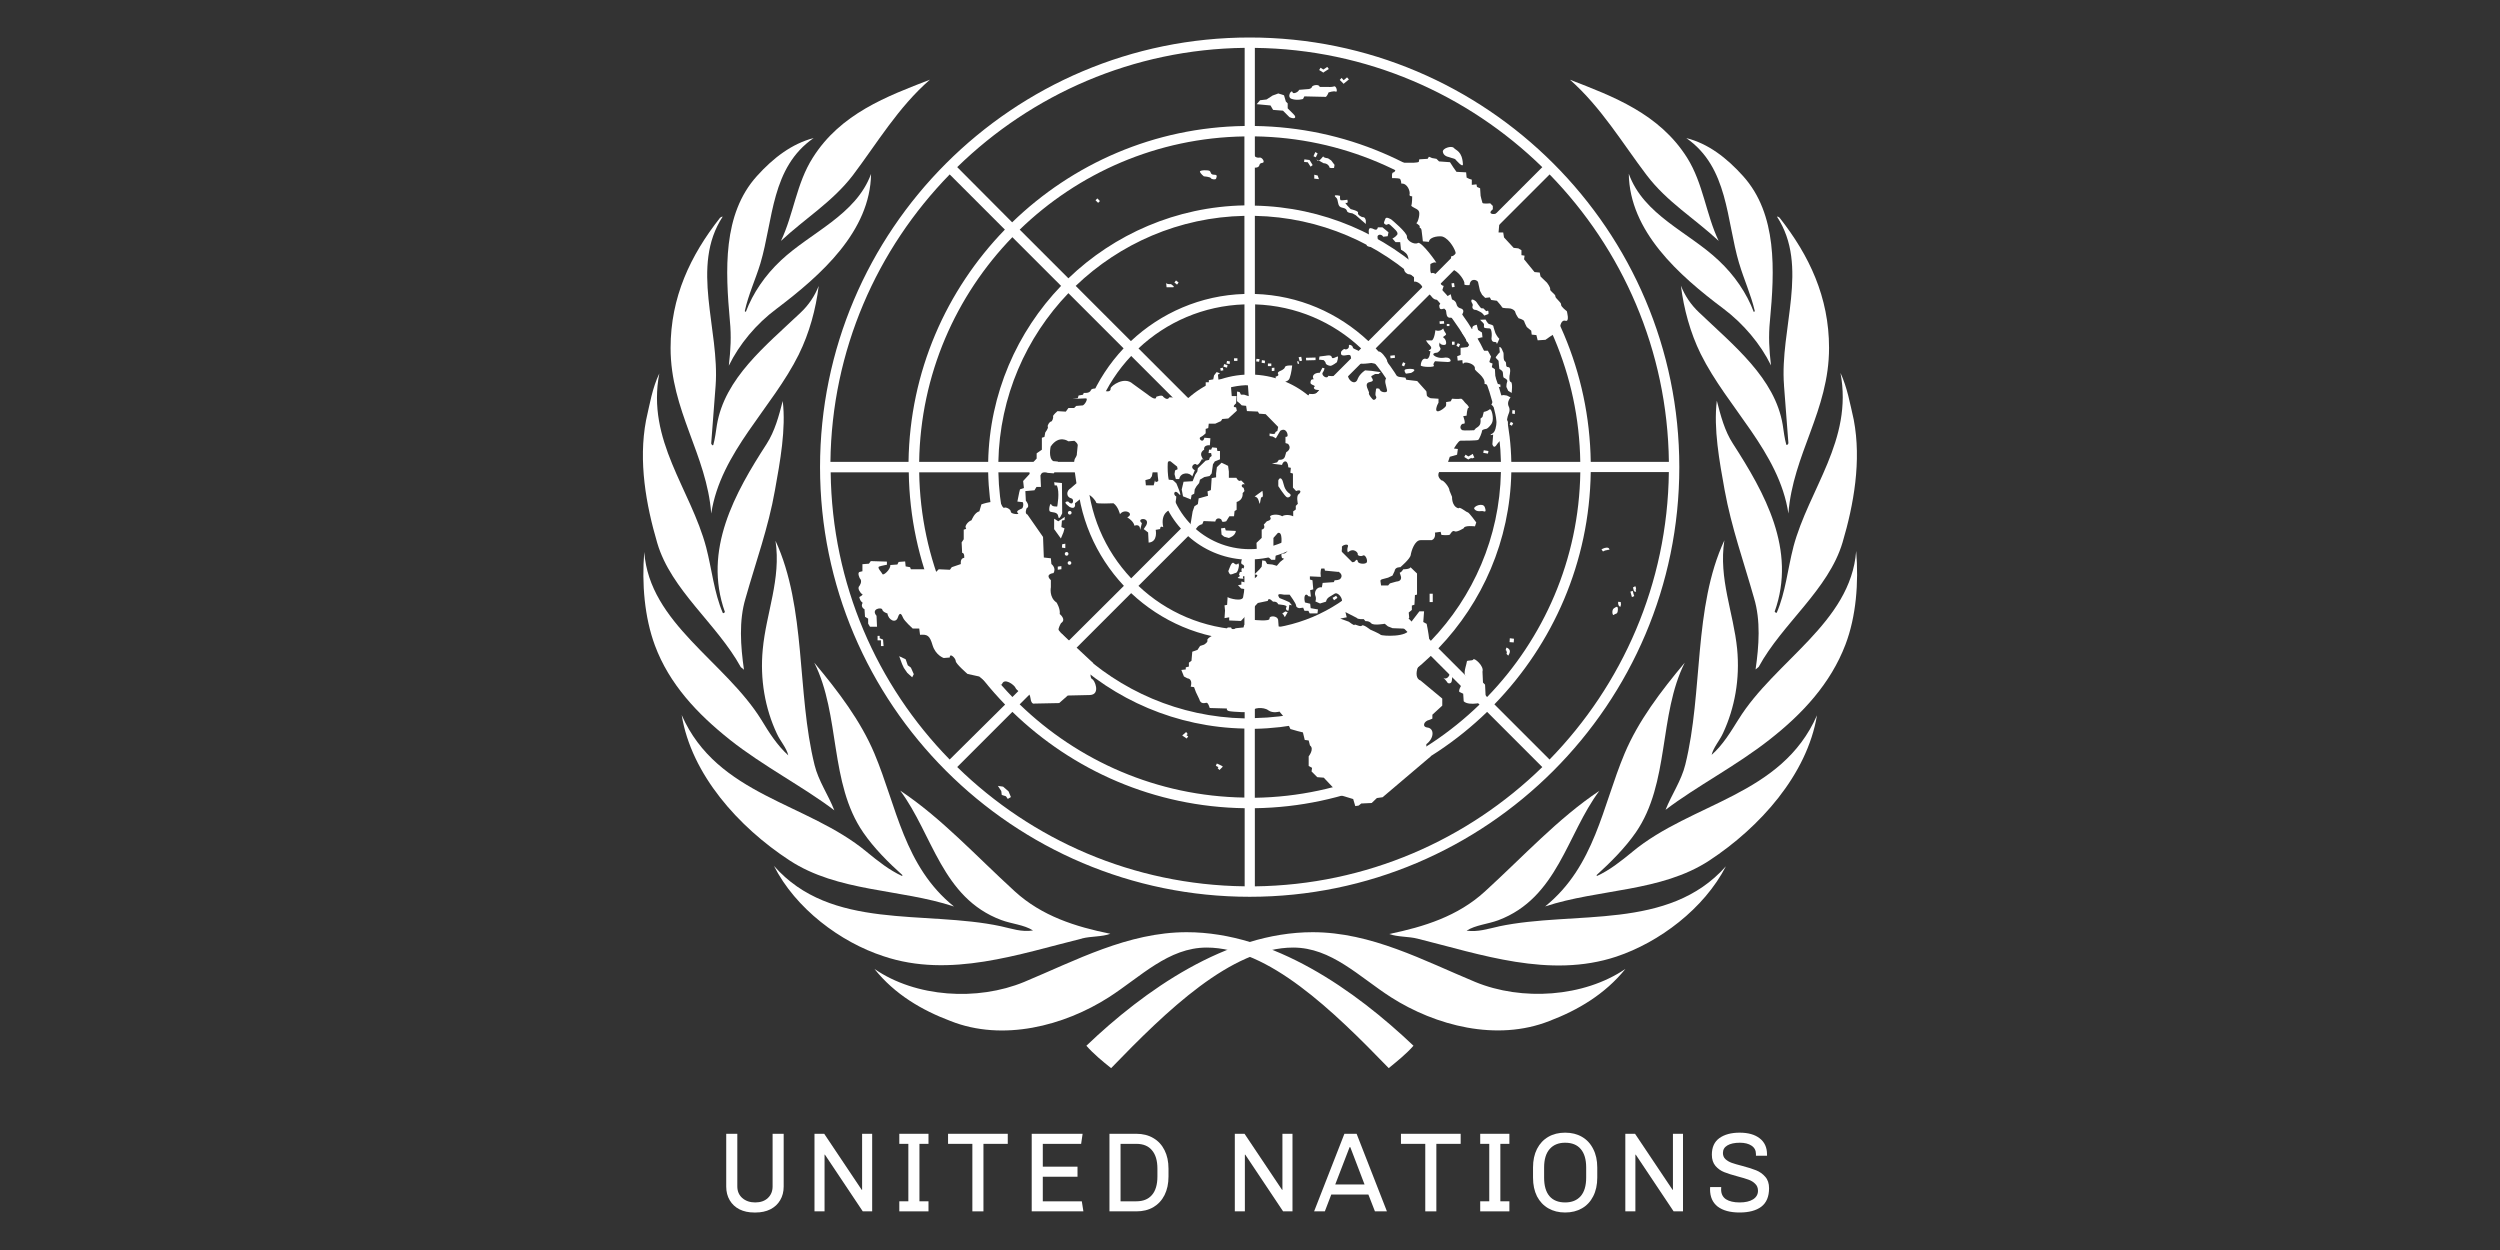 <svg width="200" height="100" viewBox="0 0 200 100" fill="none" xmlns="http://www.w3.org/2000/svg">
<rect x="0" y="0" width="200" height="100" fill="#333333" stroke="none"/>
<path d="M59.267 53.372L59.518 53.579C59.248 51.703 59.101 49.664 59.641 47.872C60.452 44.998 61.474 42.204 61.994 39.227C62.411 36.914 62.889 34.311 62.618 32.081C62.305 33.289 61.994 34.477 61.327 35.519C58.807 39.414 56.224 43.996 57.992 48.956C57.952 49.02 57.889 49.08 57.826 49.04C57.118 47.394 56.951 45.538 56.494 43.79C55.266 39.144 51.704 35.248 52.746 29.875C52.182 31.043 51.975 32.355 51.684 33.623C51.06 36.914 51.684 40.392 52.579 43.436C53.684 47.207 57.368 49.914 59.264 53.372H59.267Z" fill="white"/>
<path d="M58.31 29.247C59.144 27.538 60.496 25.913 62.121 24.705C65.706 21.998 69.621 18.497 69.684 13.914C68.476 17.205 64.871 18.58 62.478 20.83C61.207 22.018 60.229 23.453 59.665 24.955L59.581 24.892C59.872 23.56 60.436 22.372 60.83 21.08C61.871 17.579 61.684 13.393 65.098 11.04C63.349 11.498 61.871 12.623 60.556 14.081C57.786 17.142 58.036 21.664 58.39 25.663C58.513 26.911 58.453 27.976 58.306 29.247H58.31Z" fill="white"/>
<path d="M62.479 19.271C64.394 17.479 66.604 16.147 68.23 14.021C70.165 11.458 71.854 8.584 74.394 6.374C70.956 7.706 67.248 9.081 65.019 12.623C63.707 14.685 63.497 17.122 62.479 19.268V19.271Z" fill="white"/>
<path d="M63.914 28.333C64.748 26.644 65.269 24.728 65.496 22.876C65.182 23.667 64.705 24.398 64.037 25.022C61.247 27.669 57.976 30.252 57.352 34C57.269 34.541 57.205 35.085 57.062 35.606C56.938 35.669 56.938 35.522 56.895 35.482L57.249 30.856C57.582 26.337 55.206 21.314 57.813 17.335C57.729 17.315 57.666 17.399 57.606 17.419C55.229 20.439 53.647 23.774 53.647 27.836C53.647 32.855 56.544 36.377 56.898 41.083C57.649 36.166 61.771 32.669 63.917 28.333H63.914Z" fill="white"/>
<path d="M58.393 59.183C61.08 61.309 64.288 62.955 66.747 64.827C66.267 63.599 65.476 62.474 65.165 61.202C63.727 55.391 64.521 48.643 62.041 43.266C62.499 46.326 61.29 49.036 61.02 51.954C60.79 54.35 61.207 56.683 62.145 58.682C62.415 59.286 62.916 59.807 63.063 60.431C62.168 59.62 61.521 58.599 60.916 57.598C58.019 52.911 51.958 49.868 51.541 44.16C51.334 46.7 51.561 49.39 52.395 51.64C53.54 54.724 55.79 57.117 58.393 59.18V59.183Z" fill="white"/>
<path d="M94.934 74.576C90.248 74.576 86.039 76.846 81.934 78.555C78.206 80.097 73.269 79.803 69.955 77.513C71.581 79.556 73.767 80.824 76.036 81.679C80.222 83.344 85.118 82.076 88.703 79.783C91.266 78.138 93.472 75.805 96.536 75.805C101.473 75.805 106.659 80.868 111.098 85.45C111.786 84.886 112.514 84.306 113.078 83.658C108.432 79.242 101.87 74.576 94.934 74.576Z" fill="white"/>
<path d="M86.56 75.077C87.287 74.89 88.165 74.953 88.829 74.703C86.039 74.139 83.352 73.288 81.183 71.309C78.079 68.475 75.329 65.454 72.017 63.248C74.621 66.749 75.352 71.829 80.101 73.602C80.936 73.915 81.914 73.975 82.641 74.436C81.724 74.583 80.933 74.289 80.078 74.102C73.953 72.791 66.497 74.476 61.914 69.269C63.643 72.687 67.228 75.374 70.686 76.499C75.999 78.291 81.56 76.312 86.56 75.084V75.077Z" fill="white"/>
<path d="M76.31 72.514C72.331 69.306 71.727 64.493 69.955 60.284C68.85 57.661 67.058 55.305 65.142 53.015C67.245 57.224 66.33 62.637 69.057 66.596C69.912 67.844 71.1 69.032 72.201 70.014L72.161 70.077C71.16 69.62 70.265 68.909 69.348 68.161C64.578 64.183 57.392 63.682 54.535 57.204C55.306 61.953 59.078 66.162 63.16 68.829C67.034 71.369 72.014 71.098 76.303 72.517L76.31 72.514Z" fill="white"/>
<path d="M131.742 14.021C133.367 16.167 135.573 17.479 137.493 19.271C136.471 17.125 136.264 14.689 134.973 12.626C132.743 9.085 129.035 7.71 125.597 6.378C128.097 8.587 129.783 11.441 131.742 14.024V14.021Z" fill="white"/>
<path d="M139.138 21.084C139.512 22.355 140.076 23.564 140.387 24.895L140.303 24.959C139.739 23.46 138.761 22.021 137.489 20.833C135.093 18.564 131.492 17.209 130.303 13.898C130.367 18.5 134.282 22.001 137.867 24.688C139.472 25.896 140.847 27.522 141.678 29.231C141.531 27.959 141.471 26.898 141.595 25.669C141.969 21.648 142.199 17.148 139.449 14.088C138.137 12.629 136.658 11.485 134.906 11.047C138.28 13.4 138.094 17.589 139.135 21.087L139.138 21.084Z" fill="white"/>
<path d="M142.719 30.833L143.073 35.459C143.033 35.499 143.033 35.626 142.906 35.583C142.759 35.062 142.699 34.521 142.616 33.977C141.992 30.249 138.701 27.645 135.93 24.999C135.263 24.375 134.786 23.644 134.472 22.853C134.702 24.705 135.223 26.624 136.054 28.31C138.2 32.642 142.325 36.143 143.073 41.08C143.427 36.35 146.324 32.852 146.324 27.832C146.324 23.77 144.742 20.436 142.365 17.416C142.302 17.375 142.242 17.312 142.158 17.332C144.762 21.311 142.365 26.331 142.722 30.83L142.719 30.833Z" fill="white"/>
<path d="M143.47 43.766C143.013 45.515 142.846 47.391 142.139 49.017C142.075 49.057 142.015 48.977 141.972 48.933C143.744 43.977 141.161 39.414 138.637 35.496C137.97 34.474 137.659 33.266 137.346 32.058C137.075 34.307 137.553 36.891 137.97 39.204C138.51 42.184 139.512 44.975 140.323 47.848C140.864 49.641 140.72 51.66 140.446 53.556L140.697 53.349C142.572 49.891 146.281 47.184 147.405 43.393C148.3 40.372 148.927 36.871 148.3 33.58C148.009 32.308 147.779 30.997 147.238 29.832C148.26 35.225 144.698 39.124 143.467 43.766H143.47Z" fill="white"/>
<path d="M118.014 78.555C113.889 76.846 109.703 74.576 105.014 74.576C98.098 74.576 91.516 79.263 86.91 83.658C87.474 84.302 88.202 84.906 88.89 85.451C93.305 80.888 98.512 75.805 103.452 75.805C106.512 75.805 108.722 78.138 111.285 79.783C114.847 82.053 119.743 83.344 123.952 81.679C126.201 80.825 128.387 79.553 130.033 77.514C126.699 79.783 121.742 80.097 118.014 78.555Z" fill="white"/>
<path d="M139.075 57.558C138.451 58.559 137.827 59.6 136.929 60.391C137.076 59.787 137.573 59.246 137.847 58.642C138.785 56.623 139.202 54.31 138.971 51.914C138.681 48.996 137.473 46.29 137.95 43.226C135.45 48.599 136.261 55.348 134.826 61.162C134.512 62.454 133.721 63.579 133.244 64.787C135.701 62.911 138.911 61.266 141.598 59.143C144.202 57.1 146.451 54.684 147.639 51.56C148.494 49.31 148.701 46.623 148.494 44.08C148.057 49.831 141.972 52.871 139.078 57.558H139.075Z" fill="white"/>
<path d="M130.573 68.161C129.656 68.912 128.761 69.62 127.76 70.077L127.72 70.014C128.825 69.013 130.013 67.828 130.864 66.596C133.594 62.638 132.676 57.2 134.779 53.015C132.863 55.308 131.071 57.661 129.966 60.285C128.194 64.493 127.59 69.303 123.611 72.514C127.903 71.099 132.88 71.369 136.735 68.849C140.797 66.182 144.568 61.973 145.359 57.224C142.526 63.682 135.36 64.183 130.57 68.161H130.573Z" fill="white"/>
<path d="M119.89 74.119C119.035 74.306 118.244 74.576 117.326 74.453C118.054 73.996 119.015 73.932 119.866 73.618C124.616 71.826 125.343 66.743 127.95 63.265C124.639 65.475 121.889 68.495 118.785 71.326C116.619 73.305 113.932 74.139 111.138 74.72C111.806 74.97 112.68 74.907 113.408 75.094C118.428 76.342 123.968 78.301 129.302 76.532C132.74 75.388 136.321 72.701 138.073 69.303C133.471 74.49 125.991 72.824 119.886 74.116L119.89 74.119Z" fill="white"/>
<path d="M99.974 3C81.016 3 65.603 18.417 65.603 37.371C65.603 56.326 81.019 71.743 99.974 71.743C118.929 71.743 134.345 56.326 134.345 37.371C134.345 18.417 118.929 3 99.974 3ZM99.974 43.933C96.349 43.933 93.412 40.996 93.412 37.371C93.412 33.747 96.349 30.809 99.974 30.809C103.599 30.809 106.536 33.747 106.536 37.371C106.536 40.996 103.599 43.933 99.974 43.933ZM104.91 31.851C103.702 30.766 102.14 30.078 100.411 29.975V24.351C103.682 24.454 106.659 25.766 108.889 27.872L104.91 31.851ZM99.557 29.975C97.828 30.078 96.266 30.766 95.058 31.851L91.079 27.872C93.309 25.77 96.286 24.454 99.557 24.351V29.975ZM94.474 32.455C93.389 33.663 92.701 35.225 92.598 36.954H86.974C87.077 33.683 88.389 30.706 90.495 28.476L94.474 32.455ZM92.598 37.788C92.701 39.517 93.389 41.079 94.474 42.288L90.495 46.266C88.392 44.037 87.077 41.059 86.974 37.788H92.598ZM95.054 42.892C96.263 43.977 97.825 44.664 99.553 44.767V50.392C96.283 50.288 93.305 48.976 91.076 46.87L95.054 42.892ZM100.388 44.744C102.117 44.641 103.679 43.953 104.887 42.868L108.866 46.847C106.636 48.95 103.659 50.265 100.388 50.368V44.744ZM105.491 42.288C106.576 41.079 107.264 39.517 107.367 37.788H112.991C112.887 41.059 111.576 44.037 109.47 46.266L105.491 42.288ZM107.367 36.954C107.264 35.225 106.576 33.663 105.491 32.455L109.47 28.476C111.572 30.706 112.887 33.683 112.991 36.954H107.367ZM109.47 27.288C107.073 25.039 103.909 23.623 100.388 23.517V17.268C105.618 17.372 110.368 19.498 113.885 22.872L109.47 27.288ZM99.553 23.517C96.052 23.62 92.868 25.039 90.472 27.288L86.056 22.872C89.577 19.498 94.327 17.372 99.553 17.268V23.517ZM89.888 27.869C87.638 30.265 86.223 33.429 86.116 36.951H79.868C79.971 31.721 82.097 26.971 85.472 23.453L89.888 27.869ZM86.139 37.785C86.243 41.286 87.661 44.471 89.911 46.867L85.475 51.283C82.101 47.761 79.975 43.012 79.871 37.785H86.143H86.139ZM90.492 47.451C92.888 49.701 96.052 51.116 99.573 51.223V57.471C94.343 57.367 89.594 55.241 86.076 51.867L90.492 47.451ZM100.388 51.199C103.889 51.096 107.073 49.677 109.47 47.428L113.885 51.843C110.364 55.218 105.615 57.344 100.388 57.447V51.199ZM110.054 46.847C112.303 44.45 113.719 41.286 113.825 37.765H120.073C119.97 42.995 117.844 47.745 114.47 51.263L110.054 46.847ZM113.825 36.951C113.722 33.45 112.303 30.265 110.054 27.869L114.47 23.453C117.844 26.974 119.97 31.724 120.073 36.951H113.825ZM114.47 22.285C110.805 18.764 105.845 16.558 100.388 16.451V10.91C107.367 11.014 113.699 13.847 118.365 18.367L114.47 22.282V22.285ZM99.553 16.431C94.096 16.534 89.137 18.744 85.472 22.265L81.577 18.37C86.243 13.851 92.575 11.017 99.553 10.914V16.434V16.431ZM84.888 22.869C81.367 26.534 79.16 31.494 79.054 36.951H73.533C73.637 29.972 76.47 23.64 80.989 18.974L84.885 22.869H84.888ZM79.054 37.785C79.157 43.242 81.367 48.202 84.888 51.867L80.993 55.762C76.474 51.096 73.64 44.764 73.536 37.785H79.057H79.054ZM85.469 52.451C89.133 55.972 94.093 58.178 99.55 58.285V63.806C92.571 63.702 86.24 60.868 81.573 56.349L85.469 52.454V52.451ZM100.385 58.305C105.842 58.202 110.801 55.992 114.466 52.471L118.361 56.366C113.695 60.885 107.364 63.719 100.385 63.822V58.302V58.305ZM115.07 51.867C118.592 48.202 120.798 43.242 120.905 37.785H126.425C126.322 44.764 123.488 51.096 118.969 55.762L115.074 51.867H115.07ZM120.905 36.951C120.801 31.494 118.592 26.534 115.07 22.869L118.965 18.974C123.485 23.64 126.318 29.972 126.422 36.951H120.901H120.905ZM118.969 17.786C114.136 13.1 107.614 10.183 100.388 10.079V3.831C109.326 3.935 117.427 7.559 123.384 13.373L118.969 17.789V17.786ZM99.553 10.079C92.347 10.183 85.806 13.1 80.973 17.786L76.577 13.37C82.535 7.559 90.639 3.935 99.573 3.828V10.076H99.553V10.079ZM80.389 18.37C75.703 23.203 72.785 29.725 72.682 36.951H66.434C66.537 28.012 70.162 19.912 75.976 13.954L80.392 18.37H80.389ZM72.702 37.785C72.805 44.991 75.723 51.533 80.409 56.366L75.973 60.762C70.162 54.824 66.557 46.72 66.454 37.785H72.702ZM80.993 56.95C85.826 61.636 92.347 64.553 99.573 64.657V70.905C90.635 70.801 82.535 67.177 76.577 61.362L80.993 56.947V56.95ZM100.388 64.657C107.594 64.553 114.136 61.636 118.969 56.95L123.384 61.366C117.427 67.177 109.323 70.801 100.388 70.908V64.657ZM119.553 56.346C124.239 51.513 127.156 44.991 127.259 37.765H133.508C133.404 46.703 129.779 54.804 123.965 60.762L119.549 56.346H119.553ZM127.259 36.951C127.156 29.745 124.239 23.203 119.553 18.37L123.969 13.954C129.779 19.912 133.404 28.016 133.511 36.951H127.259Z" fill="white"/>
<path d="M101.954 29.414L101.743 29.434V29.685L101.954 29.665V29.414Z" fill="white"/>
<path d="M101.704 29.081H101.433V29.288H101.704V29.081Z" fill="white"/>
<path d="M100.932 29.021L101.183 29.061L101.203 28.854L100.952 28.81L100.932 29.021Z" fill="white"/>
<path d="M100.726 28.938L100.495 28.914L100.515 28.707L100.766 28.727L100.726 28.938Z" fill="white"/>
<path d="M98.994 28.663H98.723V28.871H98.994V28.663Z" fill="white"/>
<path d="M98.119 29.081L98.37 29.125L98.393 28.914L98.162 28.874L98.119 29.081Z" fill="white"/>
<path d="M98.162 29.415L97.871 29.331L97.932 29.124L98.203 29.208L98.162 29.415Z" fill="white"/>
<path d="M97.661 29.665L97.621 29.458L97.828 29.414L97.871 29.625L97.661 29.665Z" fill="white"/>
<path d="M70.476 51.226V51.683H70.686L70.643 51.163L70.373 51.059V50.872H70.206V51.226H70.476Z" fill="white"/>
<path d="M71.935 52.494L72.455 52.745L72.622 53.225L72.873 53.412L73.103 53.933L72.976 54.183L72.582 53.829L72.308 53.432L72.165 53.122L71.935 52.494Z" fill="white"/>
<path d="M80.683 63.308L80.873 63.766L80.623 63.913L80.476 63.702L80.142 63.599L80.102 63.285L79.832 62.871L80.246 62.931L80.683 63.308Z" fill="white"/>
<path d="M98.913 31.684H98.539L98.476 30.913L98.683 30.766V30.369H97.475L97.434 29.972L97.601 29.868L97.331 29.765L97.124 30.035L97.061 30.349L96.707 30.412V30.579H96.457V31.037L95.479 31.848L93.543 31.784C93.396 32.098 93.062 31.744 93.062 31.744C92.999 31.537 92.498 31.744 92.498 31.744C92.498 32.141 91.831 31.577 91.831 31.577L90.622 30.703C89.935 30.079 88.893 30.87 88.85 31.056C88.89 31.557 88.059 31.16 88.059 31.16C88.059 31.16 87.371 30.953 87.268 31.223C87.164 31.494 86.704 31.43 86.704 31.43L86.64 31.577L86.287 31.641L86.223 31.848L85.806 31.911L86.847 31.871C87.118 31.831 86.744 32.475 86.577 32.435L86.096 32.475L85.93 32.642H85.472L85.265 32.932L84.598 32.892C84.598 32.892 84.224 33.206 84.244 33.309C84.284 33.413 84.181 33.727 84.077 33.727C83.974 33.727 83.763 34.04 83.827 34.144C83.89 34.247 83.62 34.601 83.62 34.601L83.556 34.955L83.35 35.018V35.976L82.932 36.267V36.684L82.308 37.351L82.372 37.915L81.851 38.48L81.914 39.044L81.6 39.147L81.537 39.397L81.39 40.125L81.744 40.165C81.911 40.102 81.891 40.622 81.744 40.686C81.597 40.749 81.223 40.893 81.43 41.039C81.637 41.186 80.866 41.143 80.866 40.936C80.866 40.729 80.449 40.539 80.346 40.622C80.242 40.686 80.075 40.309 80.075 40.309C79.701 39.911 78.513 40.349 78.513 40.349L78.346 40.913C77.972 40.976 77.722 41.62 77.722 41.62C77.408 41.724 77.158 42.121 77.265 42.224C77.372 42.328 77.098 42.371 77.098 42.371V43.142L76.931 43.392L76.971 44.227C77.178 44.227 77.138 44.624 77.138 44.624C76.784 44.664 76.868 45.125 76.868 45.125L76.14 45.375L75.993 45.582L75.099 45.542L74.848 45.792L74.598 45.542H72.869L72.806 45.375L72.452 45.312L72.412 44.914L71.891 44.955L71.788 45.161L71.224 45.202C71.264 45.555 70.66 46.076 70.6 45.929C70.536 45.782 70.142 45.408 70.329 45.325C70.496 45.262 70.953 45.178 70.953 45.178V44.928L69.662 44.888L69.515 45.095L68.994 45.135V45.699L68.744 45.762C68.577 45.866 68.784 46.263 68.784 46.263C69.034 46.513 68.744 46.887 68.744 46.887C68.537 47.094 68.911 47.491 68.911 47.491C69.181 47.555 68.744 47.761 68.744 47.761C68.807 48.115 69.014 48.219 69.014 48.219C68.807 48.573 69.161 48.739 69.161 48.739L69.201 49.344L69.451 49.49V49.888L69.598 50.138H70.162L70.122 49.264C69.642 48.699 70.54 48.556 70.58 48.763C70.62 48.97 70.997 49.077 70.997 49.077C71.06 49.597 71.664 49.911 71.831 49.39C71.998 48.87 72.145 49.183 72.248 49.43C72.352 49.681 73.019 50.285 73.019 50.285H73.54L73.603 50.785C74.188 50.745 74.374 50.825 74.605 51.62C74.855 52.431 75.499 52.641 75.499 52.641L75.98 52.601C75.98 52.184 76.46 52.665 76.46 52.892C76.46 53.099 77.398 53.913 77.398 53.913L78.336 54.12L79.211 54.827L79.878 54.764H80.149C80.316 54.16 81.15 54.804 81.233 55.014C81.297 55.221 81.858 55.578 81.921 55.411C81.984 55.245 82.378 55.348 82.442 55.869C82.505 56.389 82.755 56.286 82.755 56.286L84.735 56.246L85.422 55.642L87.195 55.602C88.089 55.562 87.548 54.33 87.361 54.33C87.048 54.08 87.465 53.058 87.465 53.058L84.945 50.705C84.361 50.705 84.882 49.851 84.882 49.851C85.339 49.56 84.778 49.123 84.778 49.123C84.841 48.706 84.528 48.205 84.528 48.205C83.903 47.788 84.07 46.977 84.07 46.977V46.413C83.55 45.913 84.277 45.849 84.277 45.849C84.528 45.432 84.111 45.121 84.111 45.121L84.07 44.664L83.506 44.601L83.443 42.955L82.195 41.163C81.944 41.099 82.131 40.662 82.131 40.662C82.445 40.495 82.068 40.058 82.068 40.058L82.028 39.287L82.755 39.224L82.922 38.953H83.276L83.236 38.036C83.403 37.578 83.82 37.829 83.82 37.829L84.301 37.869L84.571 37.348L84.635 36.931L84.261 36.891C83.843 36.64 84.054 35.723 84.054 35.723C84.721 34.745 85.469 35.305 85.469 35.305L85.95 35.265C86.677 35.766 86.013 36.66 86.013 36.66C85.866 36.867 85.95 37.535 85.95 37.535L86.116 38.66L85.659 39.057C85.285 39.264 85.285 39.764 85.699 39.868C85.969 39.908 85.866 40.575 85.449 40.118C84.825 40.118 85.803 40.682 85.512 40.535C86.136 40.849 85.993 40.265 85.993 40.265L86.827 39.598C87.141 39.347 87.702 40.118 87.702 40.222C87.702 40.325 89.077 40.262 89.077 40.262C89.451 40.512 89.598 41.136 89.598 41.136C89.971 40.636 90.786 41.096 90.182 41.387C90.746 41.74 90.746 42.054 90.746 42.054C91.203 41.907 91.203 42.261 91.203 42.368C91.203 42.475 91.35 41.847 91.35 41.847C90.829 41.45 92.037 41.327 91.704 42.014L91.497 42.328L91.85 42.598L91.891 43.409C92.662 43.346 92.455 42.388 92.455 42.388L92.808 42.325C92.808 42.011 93.059 42.178 93.059 42.178C92.808 40.989 93.623 40.782 93.623 40.782C94.08 40.679 94.103 39.721 94.103 39.721C93.79 39.574 93.957 39.097 94.31 39.514C94.664 39.931 94.103 38.66 94.103 38.66L93.833 38.409L93.459 38.369L93.419 37.972H92.795L92.692 38.473L92.461 38.576L92.398 38.429L92.294 38.827H91.67L91.63 38.409L92.004 38.306L92.151 38.099L92.254 37.535H92.712L93.296 37.368C93.336 36.764 93.65 36.911 93.65 36.911L93.856 37.078L94.17 37.328L94.21 37.535L94.003 37.638L93.963 37.929L94.067 38.326H94.337C94.441 37.762 95.171 37.762 95.378 38.119L95.585 37.618C95.105 37.368 95.585 36.994 95.709 37.161C95.856 37.328 96.166 36.704 96.166 36.704C96.166 36.704 96.416 37.018 96.166 36.6C95.916 36.183 96.333 35.976 96.333 35.976C96.27 35.559 96.79 35.622 96.79 35.622L96.83 35.058L96.35 35.018C96.246 35.519 95.829 35.082 96.036 34.978C96.243 34.875 96.453 34.664 96.453 34.664V34.311L96.66 34.247L96.7 33.894H97.221L97.678 33.687L97.781 33.52L98.262 33.48L98.95 32.855L98.886 32.585C98.469 32.585 98.886 32.271 98.886 32.271L98.926 31.687L98.913 31.684Z" fill="white"/>
<path d="M84.955 38.643L84.331 38.58L84.371 38.83H84.538C84.808 39.331 84.578 40.519 84.578 40.519C84.578 40.519 84.161 40.559 84.097 40.352C84.034 40.145 83.847 40.809 83.994 40.916C84.141 41.02 84.618 40.916 84.661 41.313C84.705 41.711 84.975 41.063 84.975 41.063L84.955 38.647V38.643Z" fill="white"/>
<path d="M84.331 41.497V42.331L84.871 43.079L85.078 42.581L85.162 42.268L84.912 42.164L84.955 41.644L85.162 41.6L85.185 41.35L84.665 41.704L84.331 41.497Z" fill="white"/>
<path d="M85.225 43.851V43.496L84.975 43.54L84.954 43.81L85.225 43.851Z" fill="white"/>
<path d="M84.912 45.539V45.288L84.621 45.328V45.579L84.912 45.539Z" fill="white"/>
<path d="M85.329 44.455C85.412 44.455 85.476 44.391 85.476 44.307C85.476 44.224 85.412 44.16 85.329 44.16C85.245 44.16 85.182 44.224 85.182 44.307C85.182 44.391 85.245 44.455 85.329 44.455Z" fill="white"/>
<path d="M85.559 45.185C85.641 45.185 85.706 45.12 85.706 45.038C85.706 44.957 85.641 44.891 85.559 44.891C85.478 44.891 85.412 44.957 85.412 45.038C85.412 45.12 85.478 45.185 85.559 45.185Z" fill="white"/>
<path d="M85.579 41.167C85.661 41.167 85.727 41.101 85.727 41.02C85.727 40.938 85.661 40.873 85.579 40.873C85.498 40.873 85.432 40.938 85.432 41.02C85.432 41.101 85.498 41.167 85.579 41.167Z" fill="white"/>
<path d="M96.683 36.247H96.89L96.934 36.477L96.787 36.6L96.723 36.791L96.453 36.851L95.829 37.455L95.785 37.725L95.618 37.976L95.412 38.496L94.684 38.54L94.537 39.164L94.641 39.705L95.265 39.955L95.328 39.601L95.538 39.498L95.579 39.144L95.725 38.893L95.932 38.643L95.996 38.373L96.35 38.163L96.767 38.079L96.934 37.872L96.994 37.455L97.037 37.145L97.184 36.914L97.598 36.747V36.08H97.391L97.347 35.829L96.974 35.789L96.89 35.976H96.723L96.683 36.247Z" fill="white"/>
<path d="M98.309 38.226V37.725L98.246 37.268L97.725 37.018L97.351 37.371L97.288 37.872V38.186L96.934 38.249L96.871 39.207L96.6 39.31L96.64 39.664L95.893 39.871L95.829 40.328L95.559 40.495L95.412 40.913L95.245 41.934C95.245 41.934 95.559 42.538 95.726 42.248C95.893 41.977 96.183 41.934 96.183 41.934L96.287 41.684L97.224 41.724C97.288 41.327 97.745 41.473 97.745 41.66C97.745 41.827 98.099 41.7 98.099 41.7L98.349 41.303H98.723L98.763 40.886L98.93 40.782V40.158C99.494 39.991 99.41 39.451 99.41 39.451L99.557 39.284L99.494 39.033C99.224 38.93 99.347 38.68 99.534 38.743C99.701 38.806 99.284 38.429 99.284 38.429C99.077 38.596 98.91 38.222 98.91 38.222H98.306L98.309 38.226Z" fill="white"/>
<path d="M98.87 42.475C98.83 42.892 98.306 43.039 98.306 43.039L97.932 42.935L97.725 42.768L97.685 42.268L97.999 42.228L98.062 42.435L98.873 42.475H98.87Z" fill="white"/>
<path d="M100.746 40.225C100.829 40.539 100.809 39.724 100.952 39.768C101.096 39.811 100.993 39.267 100.993 39.267L100.368 39.724C100.659 39.765 100.702 40.078 100.742 40.225H100.746Z" fill="white"/>
<path d="M102.578 38.393C102.725 38.706 102.681 39.164 103.202 39.518C103.369 39.641 103.098 39.871 102.932 39.768C102.765 39.664 102.264 38.893 102.264 38.893V38.436C102.367 38.166 102.514 38.269 102.578 38.396V38.393Z" fill="white"/>
<path d="M102.578 49.08L102.681 49.184L102.785 49.371L103.016 48.977L102.829 48.913L102.578 49.08Z" fill="white"/>
<path d="M106.723 48.019L106.994 47.829L106.891 47.661L106.6 47.829L106.723 48.019Z" fill="white"/>
<path d="M116.743 55.351L117.056 55.498L117.096 56.102C117.513 56.52 118.869 56.166 118.869 56.062C118.869 55.959 118.805 54.771 118.805 54.771L118.638 54.604L118.598 53.729C118.745 53.272 117.931 52.605 117.871 52.751C117.807 52.898 117.35 52.791 117.35 52.918C117.35 53.065 117.08 53.753 117.203 54.003C117.35 54.253 117.1 54.253 117.056 54.504C117.016 54.711 116.659 55.128 116.743 55.358V55.351Z" fill="white"/>
<path d="M115.972 53.933C115.908 54.203 115.658 54.35 115.514 54.247C115.368 54.143 115.681 54.413 115.765 54.56C115.828 54.707 116.035 54.707 116.119 54.56C116.182 54.413 116.159 54.103 116.222 53.956C116.285 53.833 116.015 53.789 115.972 53.936V53.933Z" fill="white"/>
<path d="M114.62 47.498H114.37V48.166H114.62V47.498Z" fill="white"/>
<path d="M117.951 40.726C117.804 40.519 118.639 40.162 118.785 40.579C118.932 40.996 118.785 40.933 118.639 40.893C118.515 40.853 118.158 40.996 117.951 40.726Z" fill="white"/>
<path d="M118.702 36.02L118.659 36.227L119.037 36.291L119.077 36.08L118.702 36.02Z" fill="white"/>
<path d="M117.721 36.624L117.744 36.684L117.951 36.6L117.868 36.434L117.828 36.31L117.721 36.373L117.474 36.517L117.243 36.373L117.14 36.56L117.41 36.727L117.474 36.767L117.514 36.727L117.721 36.624Z" fill="white"/>
<path d="M119.036 28.059H118.515C118.515 28.059 118.682 28.123 118.202 27.662C117.721 27.205 117.411 27.766 117.411 27.766L116.846 27.829V28.393L116.576 28.497L116.616 28.85L116.99 28.81C116.99 28.81 116.99 29.227 117.093 29.061C117.197 28.894 118.071 29.101 117.988 29.518C117.968 29.685 118.862 30.142 118.759 30.706C119.216 30.77 119.113 31.227 119.113 31.227L119.697 31.29L119.864 30.936L120.031 30.977V30.77L119.657 30.666L119.593 29.541L119.343 29.374L119.406 29.084L119.136 28.98L119.283 28.523L119.033 28.066L119.036 28.059Z" fill="white"/>
<path d="M120.554 31.644L120.284 31.604L119.66 31.707L119.306 32.375C119.306 32.375 119.473 32.478 119.62 32.729C119.767 32.979 119.827 34.417 119.413 34.664C118.999 34.911 119.453 34.768 119.453 34.768L119.39 35.539C119.493 35.893 119.66 35.706 119.763 35.539C119.867 35.372 119.97 35.332 120.117 35.142C120.264 34.975 120.471 34.641 120.491 34.414C120.531 34.164 120.698 33.79 120.594 33.687C120.491 33.583 120.698 33.083 120.698 33.083C120.698 33.083 120.845 32.792 120.698 32.518C120.551 32.228 120.738 31.914 120.845 31.791L120.554 31.644Z" fill="white"/>
<path d="M120.972 33.083L120.992 32.809L121.202 32.832L121.182 33.123L120.972 33.083Z" fill="white"/>
<path d="M120.952 34.061L120.765 33.958L120.868 33.747L121.055 33.854L120.952 34.061Z" fill="white"/>
<path d="M120.658 31.27L120.511 30.956C120.511 30.956 120.511 30.686 120.574 30.539C120.638 30.392 120.428 30.269 120.324 30.226C120.221 30.185 120.261 29.912 120.221 29.768C120.181 29.625 119.95 29.518 119.95 29.518C119.95 29.518 119.887 28.997 119.887 28.894C119.887 28.79 119.573 28.643 119.68 28.54C119.783 28.436 119.847 28.29 119.95 28.226C120.054 28.163 119.847 27.662 120.014 27.769C120.181 27.876 120.181 28.059 120.264 28.186C120.327 28.333 120.224 28.81 120.411 28.914C120.578 29.017 120.371 29.371 120.661 29.371C120.931 29.371 120.765 30.039 120.765 30.039C120.765 30.039 120.701 30.539 120.868 30.559C121.035 30.599 120.932 31.434 120.932 31.434L120.661 31.267L120.658 31.27Z" fill="white"/>
<path d="M118.408 25.583C118.512 25.73 118.722 25.833 118.722 25.98C118.722 26.127 118.658 26.23 118.869 26.25C119.076 26.29 119.223 26.21 119.286 26.397C119.349 26.564 119.349 26.854 119.326 27.001C119.286 27.148 119.366 27.355 119.533 27.355C119.7 27.355 119.74 27.395 119.74 27.502C119.74 27.609 119.947 27.105 119.947 27.105C119.78 26.958 119.633 26.648 119.633 26.648C119.633 26.648 119.466 26.147 119.466 26.083C119.466 26.02 119.216 25.937 119.112 25.916C119.009 25.877 118.842 25.563 118.842 25.563L118.405 25.583H118.408Z" fill="white"/>
<path d="M118.742 25.249C118.639 25.102 118.535 24.999 118.388 24.935C118.242 24.872 118.138 24.788 118.015 24.788C117.868 24.788 117.744 24.642 117.808 24.475C117.871 24.308 117.704 24.224 117.704 24.078C117.704 23.931 117.808 23.931 117.974 24.037C118.141 24.144 118.121 24.184 118.245 24.351C118.392 24.518 118.452 24.705 118.599 24.665C118.745 24.625 118.849 24.979 118.972 24.872C119.119 24.768 119.076 25.122 119.076 25.122L118.742 25.246V25.249Z" fill="white"/>
<path d="M114.7 29.227C114.887 29.414 113.659 29.374 113.659 29.227C113.659 29.081 113.762 28.603 114.076 28.707C114.39 28.81 114.43 28.083 114.43 28.083C114.43 28.083 114.159 28.123 114.39 27.979C114.64 27.832 114.39 27.625 114.286 27.522C114.183 27.418 114.079 27.232 114.079 27.232H114.56C114.767 27.085 114.83 26.421 114.83 26.421C115.247 26.567 115.454 26.274 115.454 26.274C115.454 26.274 115.518 26.481 115.661 26.671C115.808 26.838 115.308 26.921 115.494 27.025C115.661 27.128 115.745 27.442 115.661 27.545C115.598 27.649 115.204 27.585 115.204 27.442C115.204 27.298 115.057 27.609 115.204 27.796C115.351 27.962 115.037 28.213 114.954 28.213C114.89 28.213 114.433 28.276 114.807 28.503C115.181 28.71 115.598 28.607 115.598 28.607C115.598 28.607 115.912 28.567 116.015 28.753C116.119 28.92 115.975 28.96 115.808 28.96C115.641 28.96 114.807 28.897 114.807 28.897C114.807 28.897 114.6 29.127 114.703 29.231L114.7 29.227Z" fill="white"/>
<path d="M112.474 29.541C112.641 29.501 113.058 29.478 113.141 29.581C113.205 29.685 112.891 29.832 112.891 29.832L112.474 29.895C112.35 29.728 112.307 29.581 112.474 29.541Z" fill="white"/>
<path d="M116.953 26.604C117.223 26.457 117.827 26.457 117.787 26.25C117.747 26.043 118.141 25.98 118.141 25.98L118.245 26.397L118.558 26.604L118.598 27.001C118.598 27.001 118.702 26.938 118.328 27.041C117.954 27.145 118.181 27.312 118.181 27.312L117.347 27.352L117.243 26.998L116.953 26.601V26.604Z" fill="white"/>
<path d="M115.598 24.685C115.805 24.685 115.535 25.496 116.079 25.413C116.643 25.349 116.119 25.663 116.536 25.683C116.953 25.723 116.85 25.369 116.993 25.119C117.14 24.869 117.057 24.722 116.826 24.662C116.659 24.619 116.555 24.501 116.513 24.308C116.449 24.037 116.159 23.954 116.159 23.954L116.055 23.537L115.598 23.807L115.141 24.411C115.141 24.912 115.391 24.682 115.598 24.682V24.685Z" fill="white"/>
<path d="M116.513 27.666L116.62 27.455L116.807 27.539L116.703 27.77L116.513 27.666Z" fill="white"/>
<path d="M116.366 27.332H116.159V27.582H116.366V27.332Z" fill="white"/>
<path d="M116.326 22.646L116.369 22.957L116.159 22.98L116.119 22.666L116.326 22.646Z" fill="white"/>
<path d="M115.953 25.917H115.744V26.085H115.953V25.917Z" fill="white"/>
<path d="M115.181 25.917L115.16 25.706L115.515 25.686L115.535 25.894L115.181 25.917Z" fill="white"/>
<path d="M112.328 29.312L112.14 29.228L112.244 28.977L112.431 29.061L112.328 29.312Z" fill="white"/>
<path d="M111.242 28.664L111.222 28.457L111.577 28.416L111.6 28.624L111.242 28.664Z" fill="white"/>
<path d="M105.245 28.603L104.474 28.623L104.494 28.83L105.245 28.81V28.603Z" fill="white"/>
<path d="M103.973 28.895L103.889 28.58L104.1 28.54L104.16 28.854L103.973 28.895Z" fill="white"/>
<path d="M103.83 29.124L103.766 28.914L103.87 28.894L103.933 29.081L103.83 29.124Z" fill="white"/>
<path d="M105.558 28.52L105.518 28.77L105.892 28.81C105.892 28.81 106.059 28.957 106.059 29.061C106.059 29.164 106.309 29.267 106.433 29.267C106.58 29.267 106.954 28.977 106.954 28.977C106.954 28.977 107.12 28.477 106.994 28.52C106.847 28.56 106.576 28.77 106.536 28.56C106.496 28.353 106.079 28.456 106.079 28.456L105.558 28.52Z" fill="white"/>
<path d="M107.287 28.143C107.287 28.246 107.224 28.393 107.434 28.433C107.641 28.473 108.018 28.286 108.058 28.497C108.098 28.707 108.098 28.85 108.372 28.954C108.642 29.057 108.829 29.101 109.04 29.101C109.25 29.101 109.707 29.037 109.707 29.037C109.707 29.037 110.208 29.121 110.291 29.204C110.665 29.601 110.915 29.705 111.019 29.518C111.122 29.351 110.979 28.954 110.955 28.81C110.915 28.663 110.435 27.999 110.268 28.143C110.101 28.29 110.061 28.143 109.747 28.246C109.433 28.35 108.769 28.286 108.746 28.143C108.706 27.996 108.225 27.936 108.225 27.789C108.225 27.642 107.871 27.475 107.911 27.686C107.951 27.896 107.661 27.999 107.598 27.936C107.494 27.852 107.284 28.143 107.284 28.143H107.287Z" fill="white"/>
<path d="M115.244 23.644L115.495 22.873C115.141 22.809 115.224 22.415 115.224 22.415C115.184 22.102 114.704 21.748 114.537 21.851C114.37 21.955 114.433 21.124 114.433 21.124C114.433 21.124 114.747 20.917 114.891 21.02C115.037 21.124 113.702 19.271 113.432 19.438C113.162 19.605 112.537 19.271 112.557 18.938C112.598 18.624 111.309 17.562 111.309 17.562C111.309 17.562 110.892 17.292 110.829 17.499C110.765 17.706 110.622 17.853 110.829 17.956C111.036 18.06 110.995 17.789 111.246 18.02C111.496 18.27 111.933 18.584 111.766 18.791C111.6 18.998 111.393 19.081 111.393 19.081L111.643 19.371H112.017L112.08 19.976C112.08 19.976 112.497 20.182 112.601 20.433C112.704 20.683 112.704 20.83 112.601 20.953C112.497 21.1 112.287 21.351 112.331 21.578C112.371 21.828 112.644 21.931 112.644 21.931L112.915 21.971L113.122 22.075V22.532C113.392 22.469 113.849 22.846 113.809 23.096C113.769 23.346 113.873 23.2 114.226 23.45C114.58 23.7 114.477 23.74 114.707 23.907C114.937 24.054 115.144 23.947 115.248 23.637L115.244 23.644Z" fill="white"/>
<path d="M109.537 18.854C109.497 18.707 109.434 18.23 109.641 18.25C109.847 18.29 109.704 18.25 109.954 18.353C110.205 18.457 110.225 18.186 110.225 18.186H110.598L111.079 18.584L111.016 18.897L110.662 18.938C110.495 18.667 110.141 18.771 110.205 19.001C110.268 19.251 110.038 19.709 109.891 19.729C109.744 19.769 109.307 19.769 109.327 19.562C109.39 19.355 109.534 18.854 109.534 18.854H109.537Z" fill="white"/>
<path d="M109.266 17.916V17.646C109.266 17.646 109.226 17.375 109.059 17.375C108.892 17.375 108.579 17.169 108.642 17.022C108.705 16.875 108.058 16.731 108.058 16.731C108.058 16.731 107.474 16.167 107.684 16.231C107.891 16.294 107.788 15.98 107.788 15.98C107.788 15.98 107.37 16.044 107.267 16.02C107.163 15.98 107.204 15.667 107.204 15.667C107.204 15.667 106.786 15.563 106.786 15.667C106.786 15.77 106.933 15.77 106.993 15.98C107.057 16.187 107.033 16.544 107.347 16.605C107.661 16.668 107.721 16.751 107.764 16.895C107.804 17.042 108.181 17.062 108.181 17.062L108.452 17.209L109.263 17.916H109.266Z" fill="white"/>
<path d="M105.516 14.332L105.412 14.041L105.141 13.978V14.292L105.516 14.332Z" fill="white"/>
<path d="M105.411 12.853C105.058 12.583 105.892 13.06 105.892 13.06C106.162 13.06 106.349 13.267 106.349 13.374C106.349 13.48 106.723 13.437 106.723 13.437L106.763 13.187L106.493 12.833L106.242 12.666C106.242 12.666 105.869 12.626 105.869 12.519C105.869 12.436 105.555 12.956 105.411 12.853Z" fill="white"/>
<path d="M111.786 13.063C111.683 13.377 111.64 13.791 111.473 13.791C111.306 13.791 111.369 14.248 111.369 14.248C111.369 14.248 111.826 14.248 111.953 14.288C112.1 14.328 112.1 14.685 112.1 14.685C112.621 14.645 112.828 15.353 112.768 15.54C112.704 15.707 112.975 15.707 112.975 15.707C112.975 15.707 112.975 16.271 112.911 16.414C112.848 16.558 113.368 16.665 113.495 16.872C113.642 17.078 113.432 17.789 113.328 17.829C113.225 17.869 113.599 17.976 113.579 18.143C113.539 18.31 113.682 18.143 113.726 18.433C113.766 18.704 113.829 19.308 113.829 19.308L114.31 19.348C114.373 18.891 115.268 18.867 115.414 18.931C115.999 19.138 116.456 20.056 116.456 20.262C116.456 20.47 116.082 20.513 116.082 20.513L116.145 21.534C116.729 21.701 117.23 22.555 117.147 22.702C117.083 22.849 117.564 22.806 117.564 22.806C117.627 22.182 118.231 22.389 118.251 22.599C118.292 22.806 118.398 23.266 118.398 23.266L118.565 23.58L118.815 23.831L119.189 23.79L119.293 23.997L119.75 24.061C119.75 24.061 120.124 24.478 120.167 24.581C120.211 24.685 120.731 24.645 120.855 24.685C121.002 24.725 121.209 24.832 121.229 24.999C121.269 25.166 121.479 25.456 121.479 25.456C121.479 25.456 121.896 25.559 121.936 25.706C121.976 25.853 122.143 26.163 122.143 26.163L122.497 26.454L122.537 26.768L122.911 26.808L123.014 27.225L123.638 27.185L123.992 26.934C124.449 26.684 124.763 26.37 124.783 26.227C124.823 26.08 124.887 25.559 125.241 25.663C125.594 25.766 125.344 24.892 125.344 24.892C125.344 24.892 124.863 24.538 124.887 24.371C124.927 24.204 124.406 23.851 124.429 23.704C124.47 23.557 123.972 23.286 124.012 23.14C124.052 22.993 123.762 22.619 123.762 22.619L123.241 22.118L123.178 21.805L122.761 21.765L121.926 20.743L121.966 20.453L121.716 20.413V20.015L121.466 19.869L121.092 19.829L120.321 18.994L120.257 18.597H119.884L119.947 17.869C120.197 17.556 120.05 16.952 120.05 16.952C120.05 16.952 119.57 17.202 119.323 17.098C119.076 16.995 119.426 16.745 119.426 16.745V16.474L119.219 16.267C119.219 16.267 118.635 16.331 118.595 16.227C118.555 16.124 118.448 15.663 118.448 15.663L118.408 15.059L118.158 14.956L118.118 14.749L117.744 14.789V14.371L117.537 14.308L117.33 14.205L117.29 13.787L116.519 13.747L116.269 13.394L115.999 12.976L115.124 12.913L114.917 12.706L114.563 12.643L114.313 12.539L114.21 12.706L113.542 12.746L113.502 12.953C113.212 13.1 111.836 12.953 111.793 13.056L111.786 13.063Z" fill="white"/>
<path d="M115.431 12.145C115.368 11.875 116.118 11.625 116.305 11.832C116.472 12.039 116.973 12.082 117.033 13.123C117.053 13.497 116.409 12.726 116.409 12.726L115.888 12.559C115.598 12.496 115.451 12.329 115.431 12.142V12.145Z" fill="white"/>
<path d="M105.265 12.583L105.077 12.5L105.225 12.165L105.412 12.272L105.265 12.583Z" fill="white"/>
<path d="M103.472 9.125L103.015 8.667V8.27L102.868 8.123L102.721 7.623L102.264 7.476L101.807 7.643L101.326 7.957L100.805 8.02L100.535 8.334L101.64 8.437L101.847 8.791L102.638 8.854L103.158 9.375C103.639 9.582 103.742 9.375 103.472 9.125Z" fill="white"/>
<path d="M103.412 7.396C103.329 7.082 102.892 7.793 103.349 7.917C103.806 8.063 104.243 7.917 104.243 7.917L104.347 7.71L106.076 7.75C106.223 7.603 106.283 7.396 106.283 7.396C106.283 7.396 106.7 7.249 106.867 7.332C107.034 7.396 106.907 6.832 106.72 6.915C106.553 6.979 106.199 6.955 106.199 6.955H105.575C105.535 6.705 104.991 6.808 104.951 6.955C104.931 7.079 104.721 7.122 104.721 7.122L103.93 7.186C103.846 7.393 103.449 7.539 103.409 7.393L103.412 7.396Z" fill="white"/>
<path d="M99.974 13.334C100.515 13.501 100.702 13.374 100.745 13.23C100.788 13.087 100.809 13.063 101.015 13.023C101.222 12.983 100.975 12.566 100.765 12.606C100.555 12.646 100.348 12.543 100.308 12.356C100.268 12.189 99.934 11.732 99.891 12.085C99.847 12.439 99.64 12.439 99.684 12.69C99.747 12.92 99.851 13.294 99.974 13.334Z" fill="white"/>
<path d="M95.996 13.727C95.976 13.604 96.683 13.581 96.787 13.687C96.89 13.791 96.827 13.978 97.141 13.978C97.454 13.978 97.308 14.185 97.287 14.291C97.248 14.395 96.914 14.355 96.87 14.252C96.827 14.148 96.306 14.105 96.306 14.105C96.306 14.105 96.036 13.898 95.993 13.731L95.996 13.727Z" fill="white"/>
<path d="M107.494 6.708L107.557 6.645L107.911 6.355L107.764 6.188L107.494 6.418L107.327 6.231L107.18 6.395L107.494 6.708Z" fill="white"/>
<path d="M105.869 5.814L105.912 5.77L106.306 5.52L106.182 5.353L105.869 5.563L105.642 5.417L105.535 5.604L105.805 5.77L105.869 5.814Z" fill="white"/>
<path d="M104.62 12.98L104.847 13.334L105.014 13.207L104.787 12.833L104.744 12.793H104.704L104.35 12.749L104.327 12.956L104.62 12.98Z" fill="white"/>
<path d="M93.286 22.582L93.326 22.979H93.846C94.053 22.979 93.679 22.729 93.679 22.729C93.679 22.729 93.262 22.769 93.282 22.582H93.286Z" fill="white"/>
<path d="M93.953 22.602L94.08 22.435L94.288 22.602L94.164 22.77L93.953 22.602Z" fill="white"/>
<path d="M87.642 16.021L87.789 15.873L87.996 16.084L87.849 16.228L87.642 16.021Z" fill="white"/>
<path d="M97.411 61.453L97.558 61.601L97.829 61.33L97.706 61.246L97.348 61.079L97.267 61.266L97.475 61.37L97.411 61.453Z" fill="white"/>
<path d="M94.684 58.913L94.935 59.081L95.059 58.913L94.912 58.81L95.016 58.726L94.892 58.559L94.684 58.746L94.577 58.83L94.684 58.913Z" fill="white"/>
<path d="M120.785 52.057C120.744 51.87 120.534 51.807 120.514 51.807L120.451 52.014C120.471 52.014 120.491 52.034 120.514 52.054L120.554 52.241C120.534 52.261 120.514 52.281 120.514 52.304L120.661 52.451C120.764 52.284 120.808 52.181 120.785 52.054V52.057Z" fill="white"/>
<path d="M121.099 51.394L120.765 51.37L120.785 51.059L121.119 51.099L121.099 51.394Z" fill="white"/>
<path d="M129.116 48.663C129.263 48.579 129.45 48.392 129.43 48.786C129.409 49.183 129.243 49.057 129.116 49.183C128.992 49.307 128.909 48.786 129.116 48.663Z" fill="white"/>
<path d="M130.888 47.165V47.124C130.888 47.061 130.868 46.977 130.825 46.894L130.637 46.997C130.657 47.038 130.657 47.101 130.678 47.145C130.678 47.208 130.698 47.268 130.741 47.312C130.781 47.332 130.825 47.352 130.888 47.332L130.848 47.124C130.848 47.145 130.868 47.145 130.888 47.165Z" fill="white"/>
<path d="M130.431 47.331C130.494 47.539 130.554 47.749 130.554 47.769L130.742 47.686C130.742 47.686 130.658 47.478 130.618 47.268L130.431 47.331Z" fill="white"/>
<path d="M129.66 48.162L129.453 48.142C129.433 48.309 129.473 48.517 129.64 48.54L129.68 48.333C129.68 48.333 129.66 48.249 129.66 48.165V48.162Z" fill="white"/>
<path d="M128.762 43.977C128.742 43.913 128.722 43.853 128.658 43.83C128.512 43.766 128.241 43.87 128.118 43.953L128.241 44.12C128.365 44.037 128.555 43.997 128.575 44.017V43.997L128.762 43.977Z" fill="white"/>
<path d="M119.159 32.749C119.013 32.896 118.702 32.956 118.702 32.956L118.599 33.353L118.432 33.5C118.432 33.5 118.472 33.603 118.432 33.853C118.392 34.104 118.078 34.251 118.078 34.251L117.931 34.418C117.931 34.418 117.097 34.458 116.993 34.418C116.679 34.271 116.89 33.853 117.097 33.897C117.304 33.94 117.057 33.293 117.057 33.293L117.327 33.253C117.327 33.253 117.367 32.629 117.474 32.629C117.581 32.629 117.434 32.422 117.307 32.315C117.16 32.211 116.993 31.858 116.85 31.898C116.706 31.938 116.162 31.898 116.162 31.898L116.059 32.105L115.685 32.168C115.685 32.168 115.725 32.438 115.645 32.522C115.438 32.772 114.643 33.293 114.977 32.418L115.081 32.211V31.898L114.457 31.858C114.457 31.858 114.143 31.754 114.143 31.607C114.143 31.46 114.103 31.294 114.103 31.294L113.375 30.483L112.501 30.379L112.437 30.212L111.917 30.149C111.293 29.835 110.728 30.109 110.832 30.649C110.935 31.17 111.102 31.377 110.768 31.377C110.415 31.377 110.351 31.107 110.351 31.107C110.351 31.107 110.081 31.003 110.081 31.147C110.081 31.29 109.977 31.564 110.081 31.711C110.184 31.858 109.934 32.065 109.831 31.961C109.727 31.858 109.457 31.544 109.517 31.44C109.58 31.337 109.036 30.669 109.58 30.566C110.144 30.462 109.54 30.149 109.747 30.065L110.017 29.918H110.288L110.455 29.772L109.997 29.708L109.727 29.668L109.206 29.628C108.686 29.982 108.582 30.399 108.582 30.399C108.312 30.92 107.644 30.192 107.895 29.898C108.145 29.605 107.124 29.858 106.957 30.002C106.79 30.149 106.269 30.065 106.269 30.065C106.166 30.379 105.685 30.025 105.812 29.815C105.959 29.608 105.959 29.461 105.959 29.461L105.792 29.421L105.585 29.818C105.104 29.818 104.961 30.089 105.064 30.276C105.168 30.442 104.918 30.235 104.857 30.483C104.794 30.733 104.898 30.733 105.108 30.836C105.315 30.94 105.004 30.94 105.148 31.107C105.295 31.273 105.712 31.107 105.462 31.357C105.211 31.607 104.734 31.504 104.734 31.504C104.694 31.818 104.046 31.754 103.963 31.651C103.9 31.547 103.379 30.923 103.379 30.923L102.711 30.883C102.648 30.382 103.025 30.633 103.169 30.259C103.315 29.862 103.376 29.238 103.376 29.238C103.376 29.238 102.811 29.198 102.791 29.384C102.751 29.551 102.418 29.675 102.418 29.675C102.418 29.675 102.147 29.778 102.251 29.925C102.354 30.072 102.044 30.132 102.044 30.132C102.044 30.132 102.107 30.362 102.004 30.446C101.733 30.736 101.026 30.486 100.919 30.382L100.502 30.215L100.085 29.945L99.604 30.152L99.457 30.299H98.936L98.896 30.716L99.834 30.82L99.898 31.694L99.524 31.571H99.274L99.17 31.364L98.963 31.324V32.095L99.17 32.261L99.337 32.428L99.691 32.468L99.754 32.886L100.629 32.926L100.732 33.093L101.253 33.133L102.254 34.154L102.191 34.468L102.024 34.571C102.087 34.822 101.567 34.675 101.567 34.675V34.882L101.817 34.922L102.067 35.068L102.421 34.464C102.795 34.214 102.985 34.568 103.005 34.778C103.045 34.985 102.838 34.945 102.838 34.945V35.446L103.045 35.509C103.399 35.926 102.898 36.176 102.898 36.176L102.795 36.53C102.691 36.844 102.314 36.781 102.314 36.781L102.167 36.988L101.75 37.091L102.561 37.194C102.645 36.904 102.852 36.841 102.958 36.988C103.062 37.135 103.062 37.385 103.062 37.385L103.269 37.425L103.229 37.822L103.436 37.885V39.01L103.686 39.281C104.103 39.114 104.103 39.384 103.893 39.531C103.683 39.678 103.829 40.302 103.829 40.302L103.663 40.469V40.759L103.456 40.906V41.303C103.102 41.136 102.685 41.2 102.581 41.303C102.267 41.096 101.603 41.156 101.603 41.343C101.81 41.614 101.353 41.697 101.353 41.697L101.103 41.967C101.269 42.321 100.936 42.365 100.936 42.365V43.032L100.519 43.429L100.559 44.347C100.559 44.597 101.079 44.617 101.183 44.494C101.286 44.347 101.703 44.784 101.703 44.784H102.017L102.081 44.16L101.874 44.057V43.035L102.227 42.638C102.645 42.491 102.498 43.556 102.498 43.66C102.538 44.057 102.705 44.013 102.872 43.93C103.225 43.783 102.935 44.327 102.665 44.284C102.394 44.244 102.561 44.638 102.561 44.638L102.728 44.701L102.414 44.951L102.144 45.265L101.79 45.162L101.373 45.121L101.226 44.871L100.976 44.831L100.936 45.332L100.769 45.539L100.352 45.956C100.916 45.956 100.288 46.353 100.145 46.353C100.458 46.457 100.105 46.77 99.31 46.52V46.77L99.04 46.81L99.29 47.081L99.561 47.121L99.457 47.725C99.457 48.182 98.312 47.872 98.209 47.765L98.169 48.389L97.962 48.429L98.002 48.846L97.962 49.45L98.336 49.387V49.637L99.274 49.677L100.629 48.239L101.42 48.072C101.483 47.718 101.837 48.135 101.837 48.135C102.191 48.095 102.254 48.342 102.254 48.342L102.711 48.406C103.085 48.509 102.858 48.553 102.878 48.696C102.918 48.903 103.085 48.843 103.085 48.843L103.149 48.386L103.356 48.426L103.149 48.175L102.775 48.009L102.358 47.842C102.087 47.444 102.421 47.528 102.711 47.571H103.169C103.169 47.571 103.689 48.279 103.689 48.446C103.689 48.613 103.94 48.653 103.94 48.653L104.253 48.613L104.357 48.863H104.671L104.774 49.07H105.398L105.438 48.756L104.854 48.653L104.814 48.299L104.397 48.196C104.25 47.591 104.5 47.425 104.667 47.695L104.874 47.735L104.811 47.214L105.061 47.151L104.998 46.423L104.791 46.36V46.109L105.665 46.15C105.602 45.692 105.705 45.482 105.705 45.482H105.956L105.996 45.649L107.057 45.752L107.808 44.898C107.768 44.834 107.891 44.794 107.808 44.711C107.704 44.608 107.558 44.711 107.391 44.608C107.224 44.504 107.391 43.9 107.351 43.773C107.311 43.626 107.935 43.419 107.831 43.733C107.728 44.047 107.831 44.19 107.831 44.19C108.289 43.773 108.666 44.23 108.622 44.337C108.579 44.444 108.873 44.544 109.04 44.441C109.206 44.337 109.413 44.754 109.353 44.961C109.293 45.168 108.666 45.128 108.626 44.921C108.586 44.714 108.479 44.774 108.419 44.881C108.355 44.985 108.045 45.048 107.855 44.945C107.815 44.925 107.815 44.904 107.791 44.881L107.04 45.736H107.08C107.498 45.986 107.287 46.3 107.144 46.36C106.997 46.423 106.77 46.423 106.77 46.423L106.707 46.57L105.812 46.633L105.749 46.987C105.291 46.924 105.124 47.404 105.228 47.655C105.331 47.905 105.228 48.112 105.228 48.112L105.602 48.279L106.082 48.132C106.146 47.778 106.456 47.715 106.75 47.508C107.02 47.301 107.478 47.905 107.334 48.175C107.187 48.446 107.187 48.573 107.187 48.573L107.227 48.886L106.873 49.033L106.603 49.18L106.563 49.347H105.625L105.458 49.514L105.001 49.554L104.854 49.761L104.54 49.801C104.54 49.801 104.02 50.051 104.227 50.322C104.434 50.612 103.352 50.572 103.122 50.175C103.058 50.529 102.665 50.215 102.665 50.215L102.291 50.111L102.251 49.591C102.187 49.237 101.523 49.237 101.563 49.487C101.603 49.737 100.315 49.591 100.315 49.591L99.898 49.798L99.524 50.028L99.484 50.195L98.86 50.258L98.589 50.405L98.486 50.198H98.216L97.945 50.595C97.218 50.635 96.53 51.053 96.59 51.219C96.653 51.386 96.32 51.573 96.32 51.573L96.006 51.677L95.799 51.99L95.382 52.137L95.318 52.865L95.112 53.012V53.325L94.861 53.389V53.556L94.507 53.596L94.714 54.117L94.985 54.263C95.465 54.327 95.255 54.931 95.255 54.931L95.525 54.971L95.672 55.368L95.942 55.932C96.046 56.349 96.36 56.246 96.507 56.223C96.653 56.182 96.777 56.64 96.777 56.64L98.152 56.68C98.152 56.68 98.089 56.827 98.319 56.887C98.569 56.95 100.151 57.034 100.215 56.927C100.151 56.613 101.089 56.53 101.463 56.823C101.837 57.094 102.358 56.927 102.358 56.927L102.878 57.551L103.232 58.322L103.816 58.489L104.233 58.592L104.38 59.196L104.694 59.236L104.797 59.634C105.171 59.904 104.694 60.508 104.694 60.508V61.279L104.964 61.426L104.924 61.716L105.381 62.174L105.902 62.214L107.214 63.609L108.255 63.923L108.422 64.487L108.692 64.447L108.899 64.28L109.734 64.24L110.151 63.843L110.608 63.779L114.463 60.508L114.109 60.301V59.53C114.734 59.073 114.777 58.259 114.173 58.199C113.736 58.135 113.923 57.678 114.34 57.594L114.59 57.491V57.177L115.381 56.45V55.886L113.652 54.447C112.881 54.177 113.652 52.488 114.173 52.511C114.694 52.551 114.133 49.908 114.133 49.908L113.862 49.761L113.926 48.906H113.552L112.928 49.718L112.761 50.282C112.698 51.009 110.552 50.886 110.448 50.782C110.345 50.679 109.614 50.365 109.614 50.365C109.614 50.365 109.05 49.908 108.946 50.051C108.843 50.195 108.362 49.884 108.362 49.988C108.362 50.091 107.905 49.737 107.905 49.737L107.217 49.487L107.738 49.384L107.634 48.967L108.529 49.424C108.632 49.571 109.093 49.527 109.093 49.527L109.24 49.694C109.24 49.694 109.51 49.654 109.697 49.861C109.864 50.068 110.782 49.901 110.782 49.901L111.032 50.108L111.406 50.255L112.491 50.295L112.531 49.627L112.738 49.42L112.698 49.003L112.948 48.796V48.443L113.155 48.379L113.195 47.608L113.362 47.568V45.879L112.841 45.379C112.801 45.545 112.257 45.545 112.257 45.545C112.257 45.545 112.11 45.796 112.007 45.796C111.903 45.796 112.154 46.109 112.07 46.316C112.007 46.523 111.716 46.523 111.716 46.523L111.196 46.67L111.049 46.837H110.485L110.421 46.38L111.045 46.213L111.399 46.046L111.566 45.692C111.606 45.338 112.023 45.379 112.023 45.379C112.023 45.379 112.814 44.711 112.858 44.401C112.901 44.09 113.172 43.212 113.649 43.212H114.543C114.897 43.066 114.794 42.608 114.794 42.608L115.251 42.545L115.314 42.795C115.314 42.795 115.939 42.859 116.002 42.755C116.065 42.652 116.209 42.401 116.376 42.505C116.543 42.608 117.103 42.254 117.103 42.254C117.143 42.004 117.998 42.108 117.998 42.108L118.101 41.794C118.101 41.794 117.517 40.983 117.414 40.983C117.31 40.983 116.746 40.482 116.686 40.669C116.122 40.522 116.165 39.751 116.165 39.751L115.959 39.251C115.959 38.96 115.438 38.376 115.334 38.44C114.814 38.042 115.188 37.605 115.334 37.565C115.481 37.525 115.815 37.044 115.815 37.044L115.982 36.544L116.566 36.377L116.629 35.92L116.316 35.88C116.316 35.88 116.669 35.255 116.836 35.255C117.003 35.255 118.148 35.255 118.252 35.192C118.355 35.129 118.565 34.568 118.565 34.464C118.565 34.361 118.836 34.318 118.939 34.297C119.043 34.257 119.293 33.984 119.356 33.84C119.543 33.486 119.316 32.612 119.169 32.755L119.159 32.749Z" fill="white"/>
<path d="M99.974 45.412C100.014 45.372 100.078 45.579 100.181 45.535C100.285 45.515 100.328 45.722 100.221 45.722C100.114 45.722 100.118 45.846 100.118 45.909C100.118 45.973 100.118 46.096 100.034 46.179C99.951 46.263 99.887 46.2 99.784 46.16C99.68 46.096 99.637 46.096 99.494 46.096C99.37 46.096 99.474 46.303 99.474 46.303C99.474 46.303 98.933 46.283 99.036 46.2C99.14 46.116 99.243 46.096 99.16 46.033C99.076 45.969 99.16 45.929 99.16 45.826C99.16 45.722 99.41 45.762 99.347 45.702C99.263 45.619 99.347 45.328 99.47 45.495L99.554 45.308C99.47 45.225 99.534 45.205 99.367 45.142C99.22 45.078 99.347 44.768 99.347 44.768L99.367 44.561C99.407 44.29 99.931 44.27 99.971 44.497C99.991 44.728 99.971 44.895 99.971 44.895L100.118 44.958C100.118 44.958 100.098 45.125 99.971 45.125C99.844 45.125 99.971 45.208 99.887 45.292L99.971 45.415L99.974 45.412Z" fill="white"/>
<path d="M98.266 45.685C98.349 45.519 98.516 44.851 98.723 45.061C98.93 45.272 99.057 45.061 99.057 45.061C99.057 45.061 99.16 45.165 99.097 45.375C99.057 45.582 98.993 45.792 98.866 45.832C98.743 45.852 98.636 45.936 98.469 45.956C98.346 45.976 98.262 45.685 98.262 45.685H98.266Z" fill="white"/>
<path d="M62.694 94.928C62.694 95.338 62.601 95.7 62.414 96.014C62.233 96.328 61.97 96.572 61.627 96.747C61.289 96.916 60.897 97 60.45 97H60.333C59.887 97 59.495 96.916 59.157 96.747C58.825 96.578 58.566 96.337 58.379 96.023C58.192 95.709 58.098 95.344 58.098 94.928V90.703H58.985V94.91C58.985 95.296 59.118 95.607 59.383 95.842C59.654 96.077 59.998 96.195 60.414 96.195C60.843 96.195 61.18 96.077 61.428 95.842C61.681 95.607 61.808 95.296 61.808 94.91V90.703H62.694V94.928Z" fill="white"/>
<path d="M69.773 90.703V96.909H69.022L65.991 92.368L65.964 92.377V96.909H65.159V90.703H65.937L68.94 95.191L68.968 95.182V90.703H69.773Z" fill="white"/>
<path d="M74.279 90.703V91.508H73.555V96.104H74.279V96.909H71.945V96.104H72.668V91.508H71.945V90.703H74.279Z" fill="white"/>
<path d="M80.621 90.703V91.508H78.676V96.909H77.789V91.508H75.844V90.703H80.621Z" fill="white"/>
<path d="M86.609 90.703L86.491 91.508H83.424V93.336H86.201V94.141H83.424V96.104H86.545L86.672 96.909H82.537V90.703H86.609Z" fill="white"/>
<path d="M90.91 90.703C91.429 90.703 91.882 90.818 92.267 91.047C92.653 91.27 92.952 91.593 93.163 92.015C93.374 92.431 93.48 92.923 93.48 93.49V94.123C93.48 94.69 93.374 95.185 93.163 95.607C92.952 96.023 92.653 96.346 92.267 96.575C91.882 96.798 91.429 96.909 90.91 96.909H88.757V90.703H90.91ZM89.644 91.508V96.104H90.91C91.447 96.104 91.86 95.939 92.15 95.607C92.445 95.269 92.593 94.774 92.593 94.123V93.49C92.593 92.85 92.448 92.362 92.159 92.024C91.876 91.68 91.459 91.508 90.91 91.508H89.644Z" fill="white"/>
<path d="M103.399 90.703V96.909H102.648L99.618 92.368L99.59 92.377V96.909H98.785V90.703H99.563L102.567 95.191L102.594 95.182V90.703H103.399Z" fill="white"/>
<path d="M108.529 90.703L110.954 96.909H109.995L109.47 95.561H106.503L105.987 96.909H105.128L107.552 90.703H108.529ZM108.023 91.771H107.968L106.82 94.756H109.163L108.023 91.771Z" fill="white"/>
<path d="M116.853 90.703V91.508H114.908V96.909H114.022V91.508H112.077V90.703H116.853Z" fill="white"/>
<path d="M120.751 90.703V91.508H120.028V96.104H120.751V96.909H118.417V96.104H119.141V91.508H118.417V90.703H120.751Z" fill="white"/>
<path d="M125.211 90.613C125.724 90.613 126.173 90.724 126.559 90.948C126.945 91.171 127.244 91.493 127.455 91.916C127.672 92.332 127.781 92.826 127.781 93.399V94.213C127.781 94.787 127.672 95.284 127.455 95.706C127.244 96.122 126.945 96.442 126.559 96.665C126.173 96.888 125.724 97 125.211 97C124.699 97 124.249 96.888 123.863 96.665C123.477 96.442 123.176 96.122 122.959 95.706C122.748 95.284 122.642 94.787 122.642 94.213V93.399C122.642 92.826 122.748 92.332 122.959 91.916C123.176 91.493 123.477 91.171 123.863 90.948C124.249 90.724 124.699 90.613 125.211 90.613ZM125.211 91.418C124.681 91.418 124.268 91.587 123.972 91.925C123.676 92.262 123.529 92.754 123.529 93.399V94.213C123.529 94.859 123.67 95.35 123.954 95.688C124.243 96.026 124.663 96.195 125.211 96.195C125.742 96.195 126.155 96.029 126.451 95.697C126.746 95.359 126.894 94.865 126.894 94.213V93.399C126.894 92.754 126.749 92.262 126.46 91.925C126.176 91.587 125.76 91.418 125.211 91.418Z" fill="white"/>
<path d="M134.64 90.703V96.909H133.889L130.858 92.368L130.831 92.377V96.909H130.026V90.703H130.804L133.808 95.191L133.835 95.182V90.703H134.64Z" fill="white"/>
<path d="M139.173 90.613C139.855 90.613 140.388 90.764 140.774 91.065C141.166 91.367 141.362 91.795 141.362 92.35V92.458H140.476V92.323C140.476 92.033 140.358 91.81 140.123 91.653C139.888 91.496 139.577 91.418 139.191 91.418C138.763 91.418 138.428 91.49 138.187 91.635C137.952 91.774 137.834 91.976 137.834 92.241C137.834 92.44 137.9 92.603 138.033 92.73C138.172 92.856 138.341 92.956 138.54 93.028C138.745 93.101 139.025 93.182 139.381 93.273C139.84 93.393 140.21 93.511 140.494 93.626C140.777 93.74 141.019 93.912 141.218 94.141C141.423 94.37 141.525 94.675 141.525 95.055C141.525 95.73 141.317 96.225 140.901 96.539C140.491 96.846 139.912 97 139.164 97C138.416 97 137.834 96.843 137.418 96.53C137.008 96.21 136.803 95.749 136.803 95.145L136.812 94.964H137.698L137.689 95.154C137.689 95.504 137.819 95.767 138.078 95.942C138.344 96.11 138.709 96.195 139.173 96.195C139.625 96.195 139.981 96.113 140.241 95.951C140.506 95.782 140.639 95.552 140.639 95.263C140.639 95.034 140.566 94.85 140.422 94.711C140.283 94.566 140.105 94.455 139.888 94.376C139.677 94.298 139.387 94.21 139.019 94.114C138.567 93.993 138.205 93.879 137.934 93.77C137.662 93.662 137.43 93.496 137.237 93.273C137.044 93.043 136.948 92.745 136.948 92.377C136.948 91.78 137.15 91.337 137.554 91.047C137.958 90.758 138.498 90.613 139.173 90.613Z" fill="white"/>
</svg>
